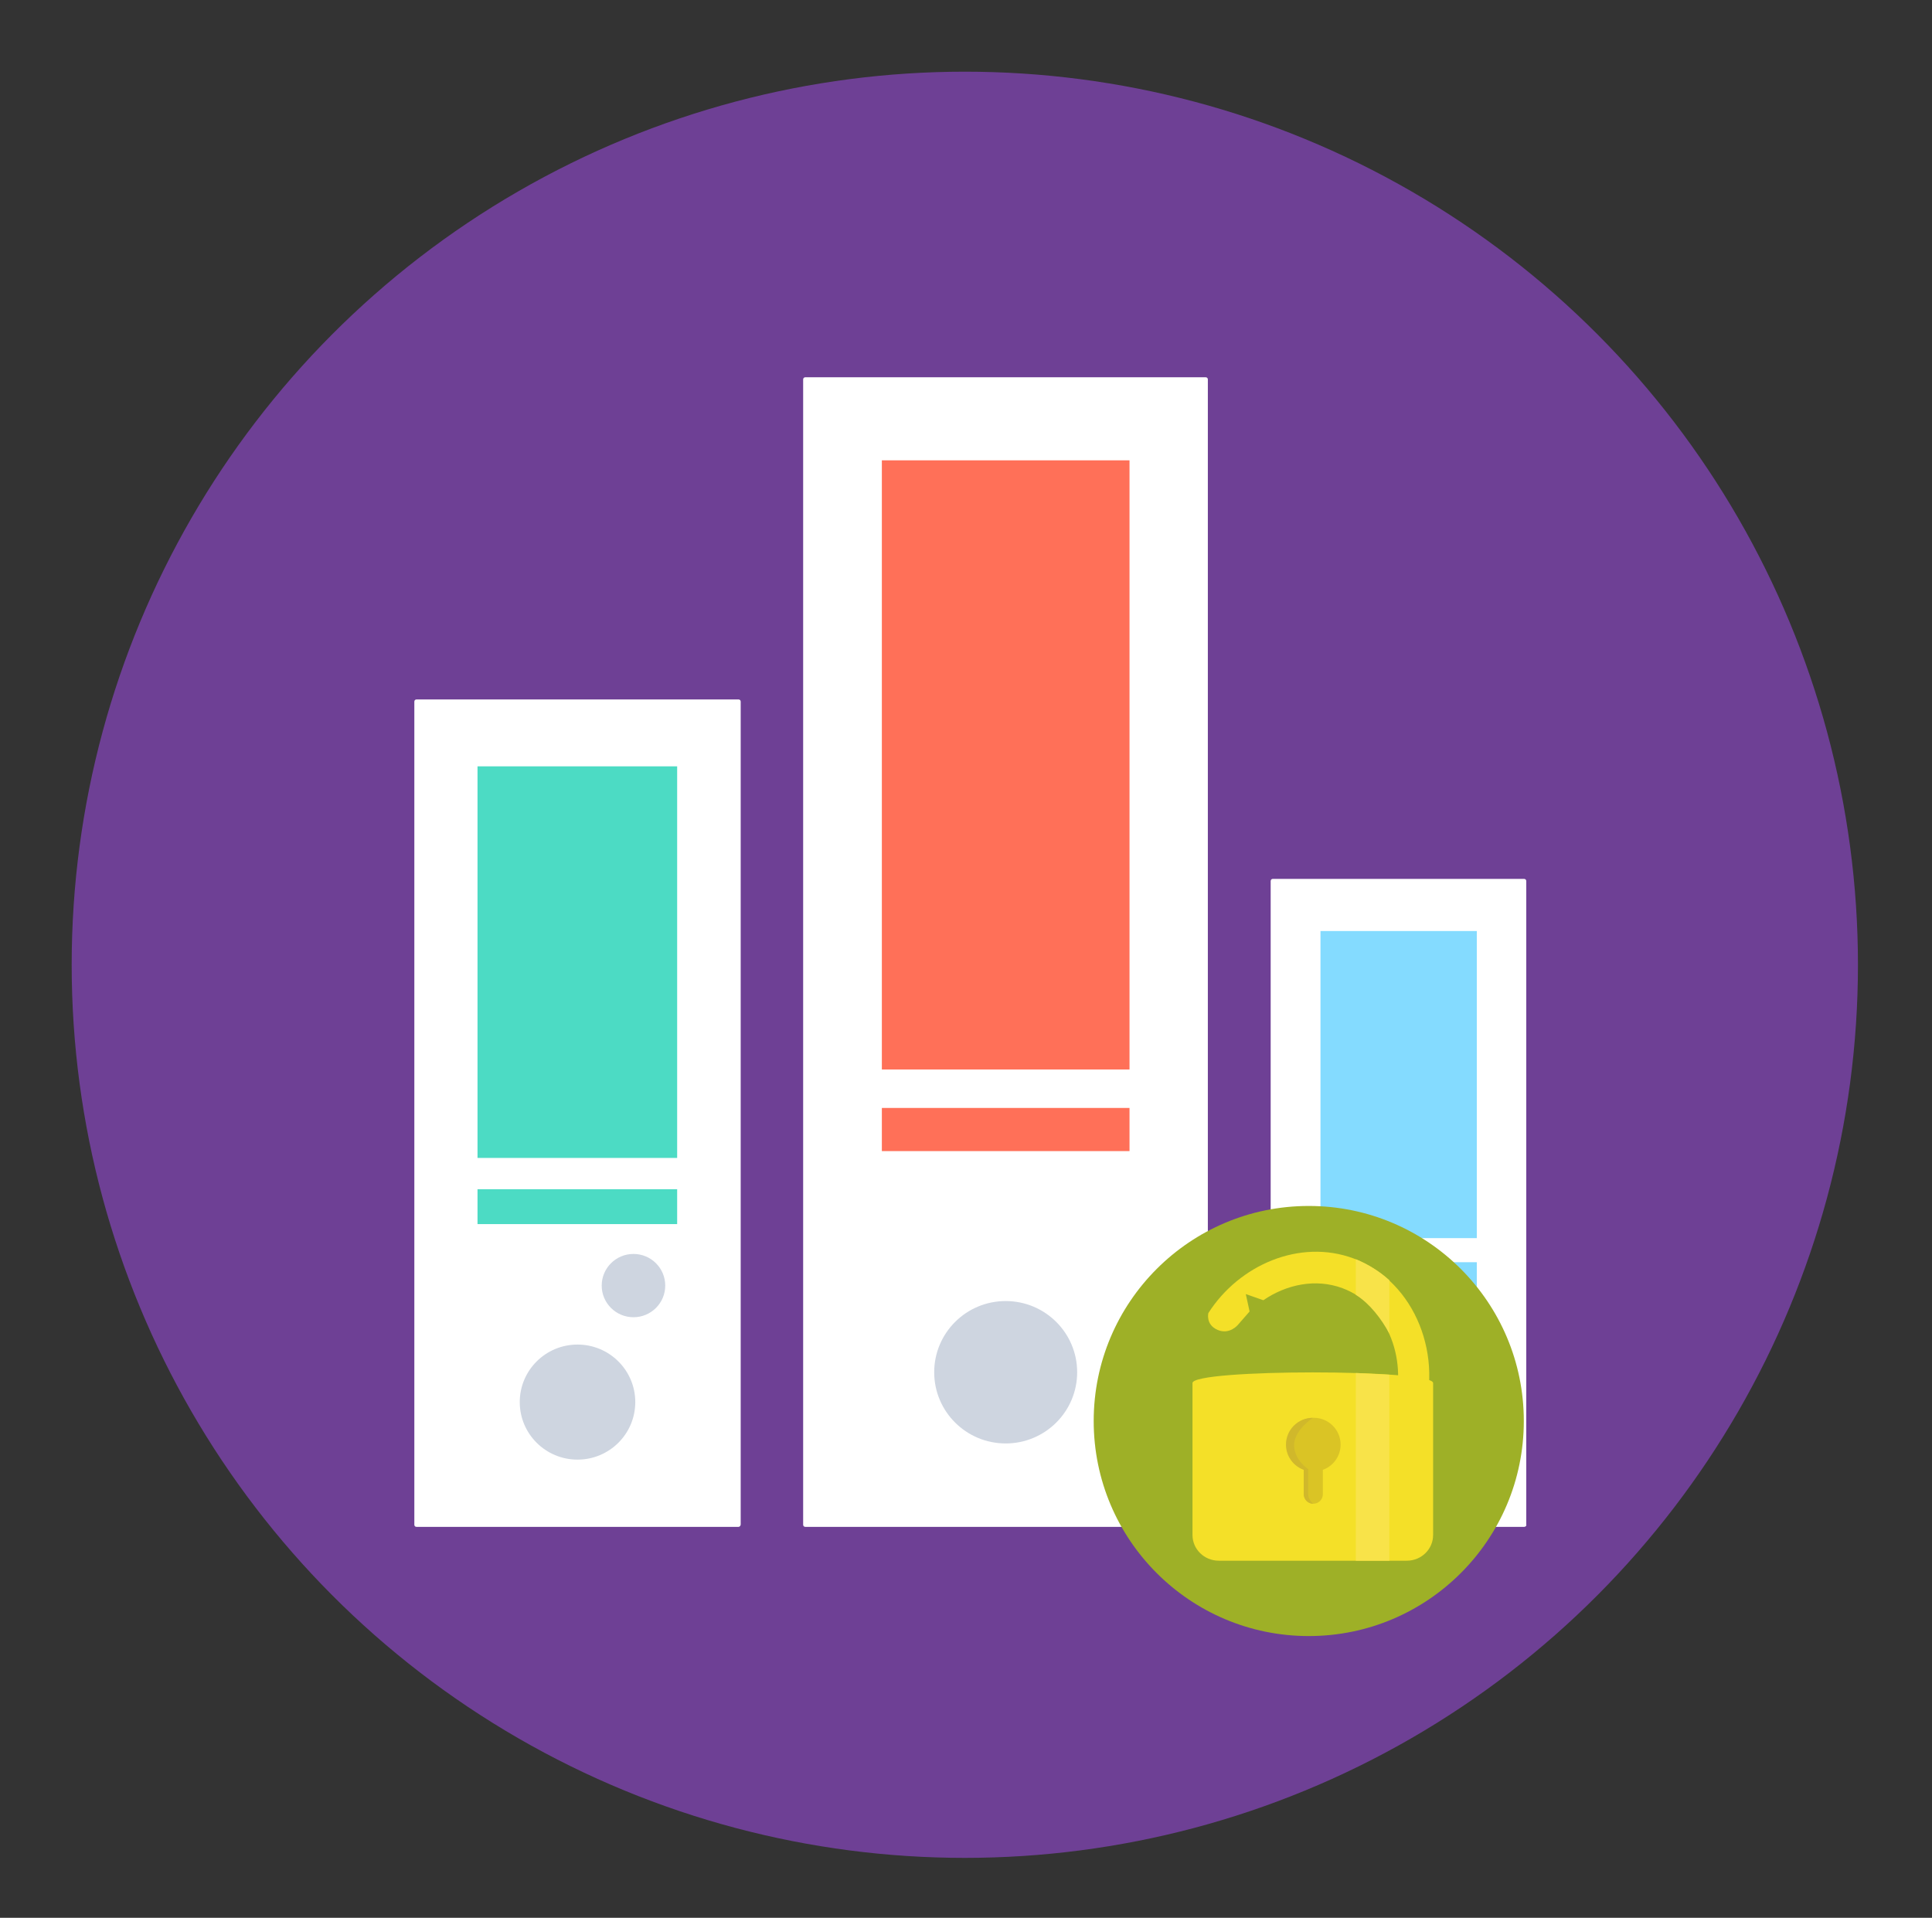 <?xml version="1.0" encoding="UTF-8" standalone="no"?>
<!DOCTYPE svg PUBLIC "-//W3C//DTD SVG 1.1//EN" "http://www.w3.org/Graphics/SVG/1.1/DTD/svg11.dtd">
<svg width="100%" height="100%" viewBox="0 0 137 136" version="1.1" xmlns="http://www.w3.org/2000/svg" xmlns:xlink="http://www.w3.org/1999/xlink" xml:space="preserve" style="fill-rule:evenodd;clip-rule:evenodd;stroke-linejoin:round;stroke-miterlimit:1.414;">
    <rect x="0" y="0" width="137" height="136" fill="#333333" stroke="none"/>
    <g>
        <circle cx="68.416" cy="68.417" r="63.333" style="fill:rgb(110,64,149);"/>
        <g transform="matrix(0.256,0,0,0.255,4.165,3.115)">
            <path d="M317.8,412.4L206.8,412.4C206.4,412.4 206.2,412.1 206.2,411.8L206.2,93.3C206.2,92.9 206.5,92.7 206.8,92.7L317.7,92.7C318.1,92.7 318.3,93 318.3,93.3L318.3,411.8C318.4,412.1 318.1,412.4 317.8,412.4Z" style="fill:white;fill-rule:nonzero;"/>
        </g>
        <g transform="matrix(0.256,0,0,0.255,4.165,3.115)">
            <rect x="228" y="115.8" width="68.6" height="169.4" style="fill:rgb(255,112,88);"/>
        </g>
        <g transform="matrix(0.256,0,0,0.255,4.165,3.115)">
            <rect x="228" y="295.9" width="68.6" height="12" style="fill:rgb(255,112,88);"/>
        </g>
        <g transform="matrix(0.256,0,0,0.255,4.165,3.115)">
            <circle cx="262.3" cy="369.4" r="19.8" style="fill:rgb(206,213,224);"/>
        </g>
        <g transform="matrix(0.256,0,0,0.255,4.165,3.115)">
            <path d="M188.3,412.4L99.1,412.4C98.7,412.4 98.5,412.1 98.5,411.8L98.5,182.9C98.5,182.5 98.8,182.3 99.1,182.3L188.3,182.3C188.7,182.3 188.9,182.6 188.9,182.9L188.9,411.7C188.9,412.1 188.6,412.4 188.3,412.4Z" style="fill:white;fill-rule:nonzero;"/>
        </g>
        <g transform="matrix(0.256,0,0,0.255,4.165,3.115)">
            <rect x="116" y="200.9" width="55.3" height="108.9" style="fill:rgb(76,219,196);"/>
        </g>
        <g transform="matrix(0.256,0,0,0.255,4.165,3.115)">
            <rect x="116" y="318.5" width="55.3" height="9.7" style="fill:rgb(76,219,196);"/>
        </g>
        <g transform="matrix(0.256,0,0,0.255,4.165,3.115)">
            <circle cx="143.7" cy="377.7" r="16" style="fill:rgb(206,213,224);"/>
        </g>
        <g transform="matrix(0.256,0,0,0.255,4.165,3.115)">
            <path d="M405.9,412.4L336.3,412.4C335.9,412.4 335.7,412.1 335.7,411.8L335.7,232.8C335.7,232.4 336,232.2 336.3,232.2L405.9,232.2C406.3,232.2 406.5,232.5 406.5,232.8L406.5,411.8C406.6,412.1 406.3,412.4 405.9,412.4Z" style="fill:white;fill-rule:nonzero;"/>
        </g>
        <g transform="matrix(0.256,0,0,0.255,4.165,3.115)">
            <rect x="349.5" y="246.7" width="43.3" height="85.4" style="fill:rgb(132,219,255);"/>
        </g>
        <g transform="matrix(0.256,0,0,0.255,4.165,3.115)">
            <rect x="349.5" y="338.8" width="43.3" height="7.6" style="fill:rgb(132,219,255);"/>
        </g>
        <g transform="matrix(0.256,0,0,0.255,4.165,3.115)">
            <circle cx="159.2" cy="345.3" r="8.8" style="fill:rgb(206,213,224);"/>
        </g>
        <g>
            <circle cx="92.805" cy="100.77" r="15.25" style="fill:rgb(158,176,39);"/>
            <g>
                <g>
                    <path d="M87.781,93.952L88.609,93.002L88.341,91.768L89.583,92.205C91.233,91.076 93.304,90.648 95.194,91.35C98.465,92.563 99.946,96.694 98.708,100.031L100.774,100.797C102.445,96.296 100.387,90.877 95.978,89.24C92.177,87.83 87.874,89.692 85.687,93.113C85.687,93.113 85.475,93.925 86.329,94.303C87.184,94.68 87.781,93.952 87.781,93.952Z" style="fill:rgb(244,224,40);fill-rule:nonzero;"/>
                    <path d="M101.623,108.855C101.623,109.86 100.79,110.676 99.761,110.676L86.421,110.676C85.396,110.676 84.561,109.86 84.561,108.855L84.561,98.077C84.561,97.071 101.624,97.071 101.624,98.077L101.624,108.855L101.623,108.855Z" style="fill:rgb(244,224,40);fill-rule:nonzero;"/>
                    <path d="M95.064,102.443C95.064,101.393 94.211,100.542 93.163,100.542C92.113,100.542 91.261,101.393 91.261,102.443C91.261,103.245 91.757,103.928 92.457,104.208L92.457,105.962C92.457,106.334 92.759,106.636 93.131,106.636C93.503,106.636 93.805,106.334 93.805,105.962L93.805,104.232C94.537,103.969 95.064,103.268 95.064,102.443Z" style="fill:rgb(218,196,37);fill-rule:nonzero;"/>
                    <path d="M91.189,102.443C91.189,101.393 92.042,100.542 93.091,100.542C93.091,100.542 91.766,101.425 91.766,102.476C91.766,103.546 92.766,104.181 92.766,104.181L92.766,105.982C92.766,106.354 93.122,106.636 93.122,106.636C92.751,106.636 92.449,106.334 92.449,105.962L92.449,104.232C91.716,103.969 91.189,103.268 91.189,102.443Z" style="fill:rgb(208,184,43);fill-rule:nonzero;"/>
                </g>
                <path d="M98.519,110.677L96.143,110.677L96.143,97.366L98.519,97.485L98.519,110.677Z" style="fill:rgb(248,227,73);fill-rule:nonzero;"/>
                <path d="M96.143,89.295L96.143,91.818C97.123,92.44 97.944,93.509 98.519,94.561L98.519,90.785C97.814,90.143 97.012,89.669 96.143,89.295Z" style="fill:rgb(248,227,73);fill-rule:nonzero;"/>
            </g>
        </g>
    </g>
</svg>
